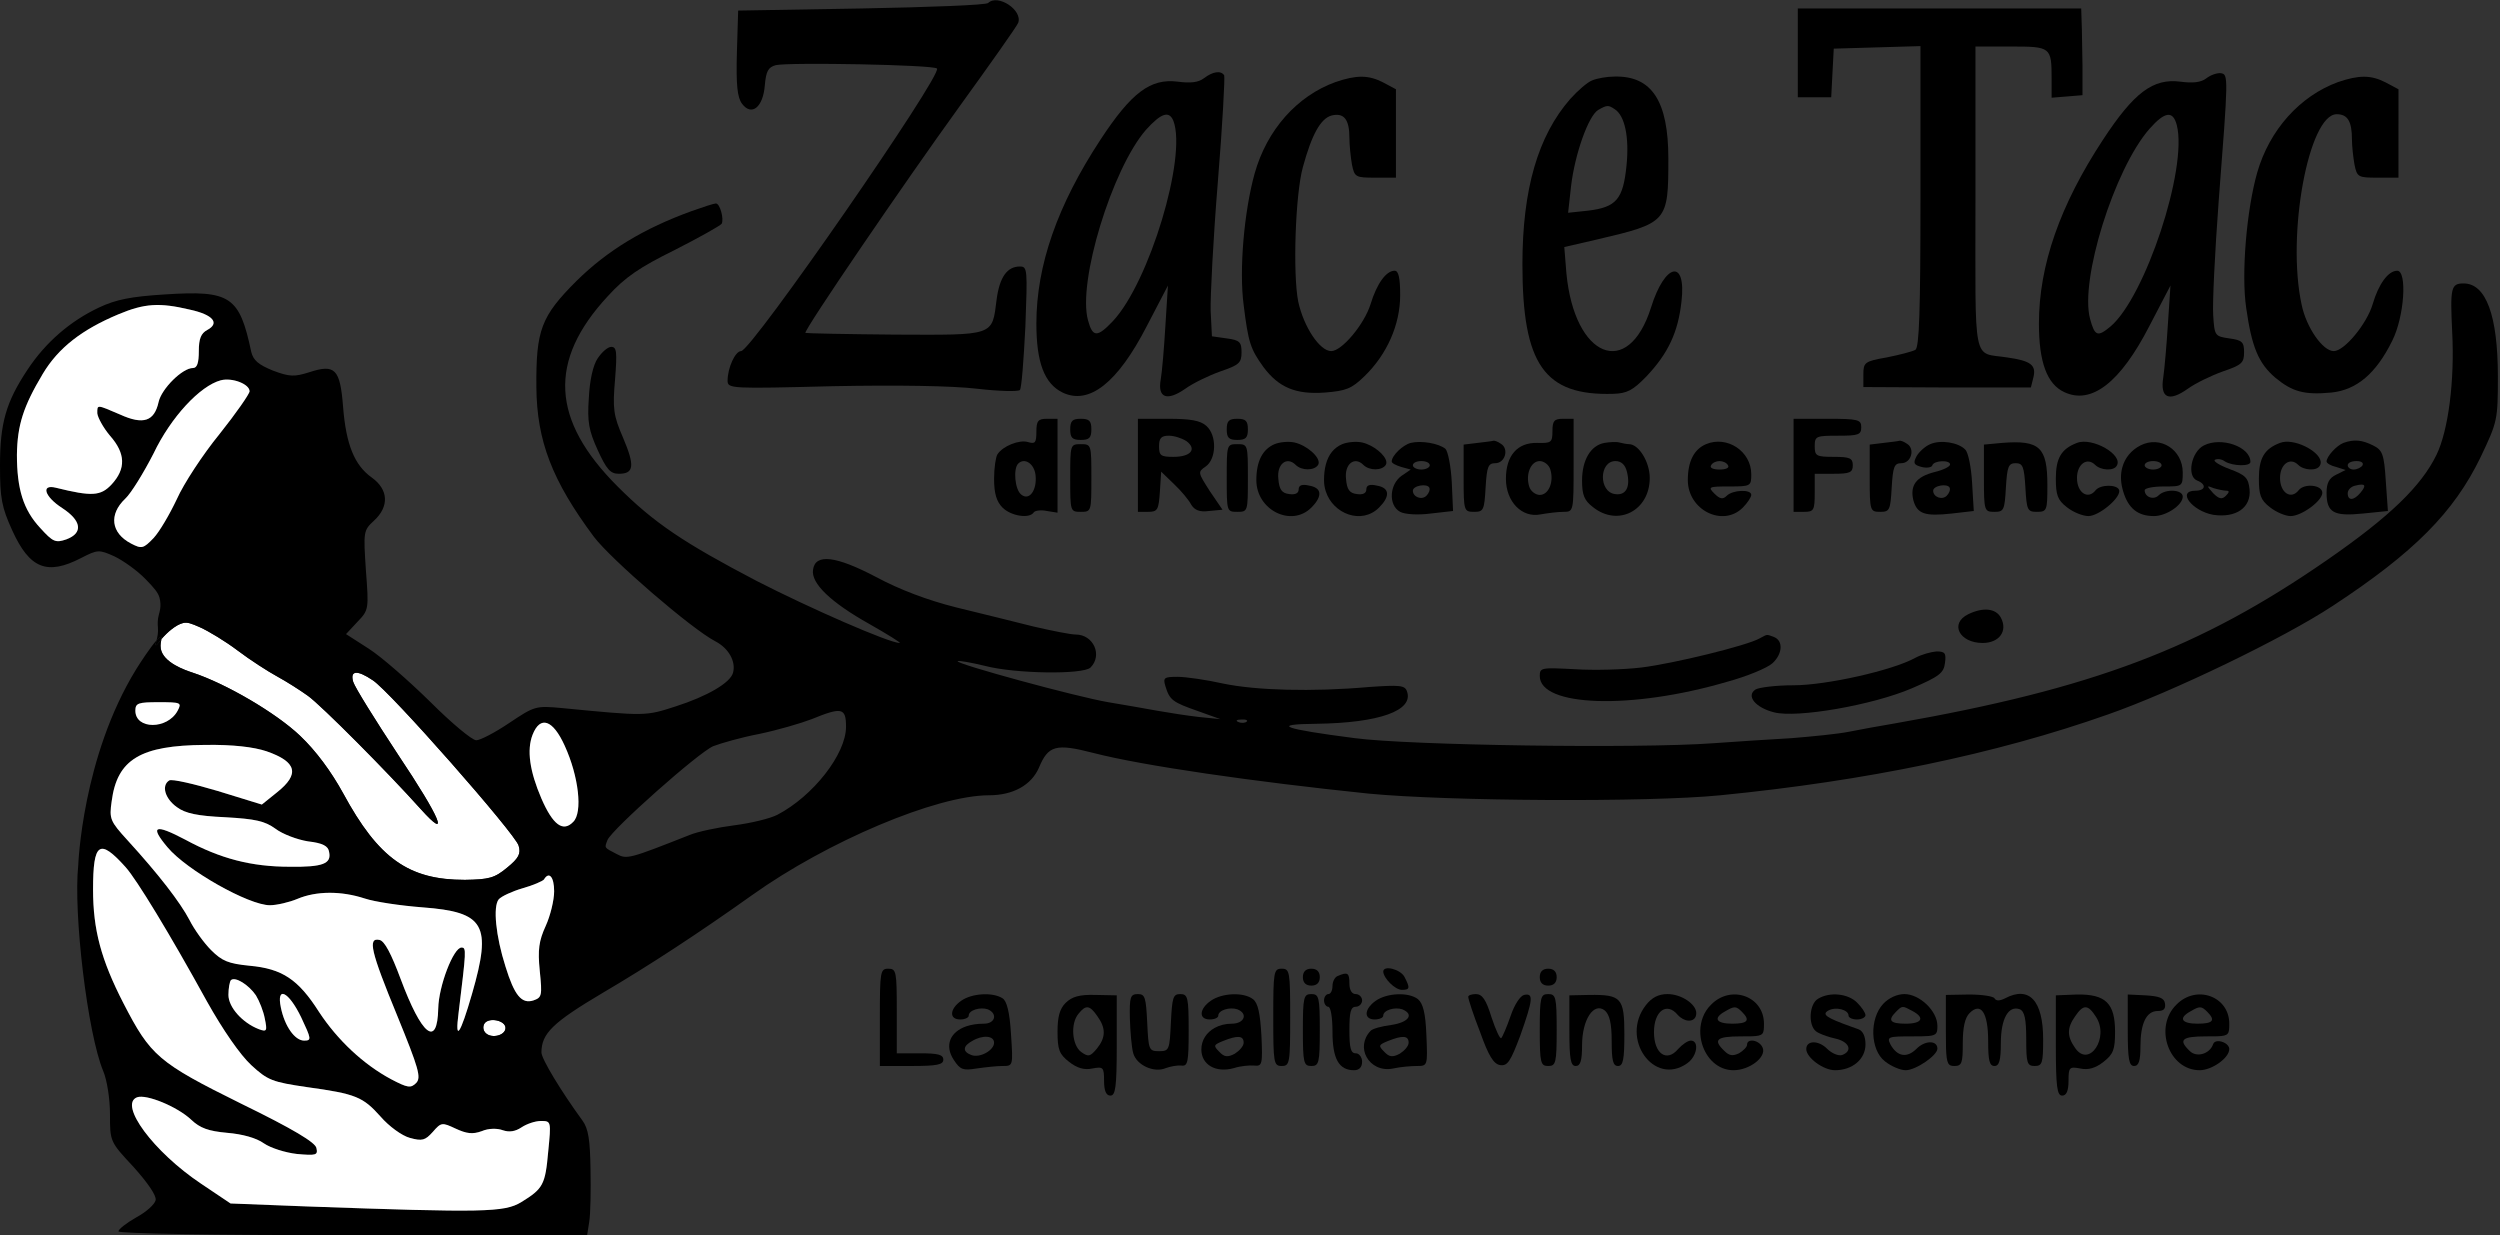 <?xml version="1.0" encoding="utf-8"?>
<!-- Generator: Adobe Illustrator 21.0.0, SVG Export Plug-In . SVG Version: 6.00 Build 0)  -->
<svg version="1.1" id="Layer_1" xmlns="http://www.w3.org/2000/svg" xmlns:xlink="http://www.w3.org/1999/xlink" x="0px" y="0px"
	 viewBox="0 0 591 292" style="enable-background:new 0 0 591 292;" xml:space="preserve">
<rect x="0" y="0" width="591" height="292" fill="#333333" stroke="none"/>
<style type="text/css">
	.st0{fill:#FFFFFF;}
	.st1{fill:#FF0000;}
</style>
<g transform="translate(0,292) scale(0.1,-0.1)">
	<g id="XMLID_1_">
		<g>
			<path class="st0" d="M1195,490c0-18-33-26-47-12c-6,6-7,15-3,22C1155,516,1195,508,1195,490z"/>
			<path class="st0" d="M455,1330c-16.4,5.4-69.7,23.3-75,57c-1.4,8.9,0.8,17.1,1.6,22.1c13.8,16.2,34.5,34.3,51.7,38.2
				c9.5,2.1,18.1-0.6,39.7-10.3c20-9,60-33,89-55s71-49,93-61s55-33,73-46c32-23,188-180,266-267c71-79,48-23-53,128
				c-54,82-102,159-106,172c-8,27,9,29,46,4c41-26,338-364,345-391c6-19,0-30-27-52c-30-25-43-28-100-29c-133,0-204,50-288,205
				c-28,51-64,100-102,136C652,1235,534,1304,455,1330z"/>
			<path d="M375.1,1400.9c-1.6-2.1-4.9-6.7-6.7-6.1c-1.6,0.7-0.1,4.8,1.6,11.4c5.1,5.7,9.1,8.9,11,7.9c1.1-0.6,1-2.3,0.6-5
				C379.2,1406.3,377,1403.5,375.1,1400.9z"/>
			<path d="M449,2188c-72,17-107,15-169-11c-86-36-142-79-179-141c-46-77-60-121-61-191c0-81,15-130,55-173c30-33,36-36,62-27
				c40,15,36,44-10,74c-42,27-51,57-15,48c85-21,106-20,132,8c34,37,33,73-4,115c-16,19-29,43-30,53c0,21-2,21,54-3
				c55-25,81-16,91,30c7,31,56,80,81,80c10,0,14,12,14,40c0,29,5,42,20,50C520,2156,504,2176,449,2188z M728,1275
				c-18,13-51,34-73,46s-64,39-93,61s-69,46-89,55c-21.6,9.7-30.2,12.4-39.7,10.3c-17.2-3.9-37.9-22-51.7-38.2
				c0.4,2.7,0.5,4.4-0.6,5c-1.9,1-5.9-2.2-11-7.9c2,7.5,4.5,18.3,3.3,30.8c-0.5,6.3-1.4,17.8,2.7,32c0,0,6.9,18.1,0.9,38.6
				c-3.5,12-12.8,22.8-31.9,42.4c-20,21-54,45-75,55c-36,16-39,16-78-4c-81-42-122-25-163,65c-25,55-29,76-29,153
				c0,101,14,150,65,227c43,65,101,115,169,147c40,19,76,26,156,31c155,10,176-4,204-136c5-20,17-30,51-44c40-15,51-15,86-4
				c61,20,73,8,80-81c7-90,27-139,68-168c39-28,42-68,5-102c-25-23-25-26-19-117c7-92,7-94-20-122l-27-29l53-34c30-19,95-76,146-126
				c50-50,99-91,109-91c9,0,44,18,78,41c60,40,62,41,126,35c196-19,196-19,267,4c75,24,130,56,136,80c7,27-11,58-42,74
				c-56,29-246,193-287,247c-99,133-135,227-136,354c-1,135,11,167,95,251c73,72,159,124,272,165c28,10,53,18,57,18
				c10,1,20-37,14-48c-4-5-54-33-111-62c-83-41-117-64-158-109c-142-153-134-293,23-450c86-86,156-133,330-224
				c125-64,312-146,337-146c4,0-28,20-72,45c-91,51-138,96-133,128c5,39,54,33,149-17c56-30,122-55,190-72c57-14,139-34,182-45
				c43-10,88-19,100-19c42,0,64-49,35-78c-17-17-178-15-250,4c-33,8-62,13-64,11c-6-6,280-84,356-97c36-6,88-15,115-20
				c28-5,73-12,100-15l50-5l-53,19c-60,21-67,26-77,59c-6,20-3,22,29,22c19,0,68-7,108-16c77-16,209-20,345-8c72,5,84,4,89-10
				c17-46-66-75-214-77c-109-1-80-12,91-34c128-17,669-25,847-12c52,4,136,9,185,12c50,4,110,10,135,15s74,14,110,20
				c467,82,719,177,1021,386c149,103,223,175,259,249c28,58,43,175,37,290c-5,105-3,115,27,115c53,0,81-76,81-220
				c0-103-1-107-41-191c-63-130-157-225-349-351c-115-76-380-204-532-257c-266-94-572-157-916-191c-170-17-646-14-832,4
				c-271,28-534,66-650,96c-89,23-107,18-129-35c-18-41-61-65-118-65c-124,0-382-109-560-236c-125-89-244-167-353-231
				c-118-70-145-96-145-141c0-15,46-91,97-161c14-19,18-46,19-115c1-50,0-106-3-124l-5-32H834C501,0,280,4,280,9s19,20,42,33
				c24,13,44,31,46,41c2,11-19,41-52,78c-56,60-56,60-56,125c0,36-7,81-16,102c-37,89-71,373-59,487c0,0,9.2,255.3,137,463
				c9.8,15.8,33.5,52,48,68.2c-1.7-6.6-3.2-10.7-1.6-11.4c1.8-0.6,5.1,4,6.7,6.1c1.9,2.6,4.1,5.4,6.5,8.2c-0.8-5-3-13.2-1.6-22.1
				c5.3-33.7,58.6-51.6,75-57c79-26,197-95,254-149c38-36,74-85,102-136c84-155,155-205,288-205c57,1,70,4,100,29c27,22,33,33,27,52
				c-7,27-304,365-345,391c-37,25-54,23-46-4c4-13,52-90,106-172c101-151,124-207,53-128C916,1095,760,1252,728,1275z M2947,1214
				c4,3-2,6-13,5c-11,0-14-3-6-6C2935,1210,2944,1211,2947,1214z M2000,1202c0,45-10,47-81,18c-26-10-81-26-124-35
				c-42-8-91-22-109-29c-35-15-240-197-250-222c-7-19-9-17,22-33c24-13,30-11,172,45c19,8,67,18,106,23s85,16,102,25
				C1922,1038,2000,1137,2000,1202z M1355,977c23,22,13,108-20,180c-28,62-58,72-76,26c-14-36-7-86,21-151
				C1307,970,1331,952,1355,977z M1290,731c11,24,20,61,20,82c0,34-12,48-24,28c-3-4-26-14-51-21c-24-7-50-19-56-26
				c-14-17-7-87,16-159c21-68,38-89,66-80c20,7,21,11,15,70C1271,675,1274,696,1290,731z M1296,198c7,71,7,72-17,72
				c-14,0-34-7-46-15c-15-10-29-12-44-7c-13,5-34,5-50-2c-22-8-36-6-62,6c-32,15-34,15-54-8c-18-20-25-22-54-14c-19,5-50,28-69,50
				c-42,47-58,54-174,70c-82,12-93,16-132,52c-26,24-67,83-105,151c-88,160-166,288-192,317c-62,69-77,59-77-53c0-95,19-166,72-269
				c64-124,82-140,278-237c123-60,176-92,178-105c4-17-1-18-46-14c-27,3-62,14-78,25c-18,13-51,22-87,25c-44,4-64,11-85,31
				c-33,31-106,61-128,53c-44-17,39-129,151-204l70-47l180-7c420-15,467-14,507,10C1284,110,1289,119,1296,198z M1148,478
				c14-14,47-6,47,12s-40,26-50,10C1141,493,1142,484,1148,478z M1116,571c47,163,30,193-117,204c-52,4-113,13-137,21
				c-55,18-114,18-159-1c-19-8-49-15-65-15c-50,0-197,83-242,137c-43,51-30,56,42,18c83-45,156-64,247-64c78-1,99,7,93,35
				c-2,14-15,21-50,25c-25,4-60,17-77,30c-25,18-47,23-118,27c-66,3-95,9-115,24c-28,20-37,51-18,63c6,4,58-8,115-25l104-32l36,29
				c54,43,47,72-25,97c-30,10-79,16-145,15c-153-1-208-34-221-133c-6-42-4-47,38-93c73-80,124-146,146-188c11-22,34-54,51-71
				c26-26,41-32,91-37c77-7,115-32,164-109c44-67,105-124,170-159c40-21,47-22,60-9c12,13,6,34-45,159c-63,153-70,185-42,179
				c12-2,28-33,50-92c50-134,87-164,89-70c1,53,36,144,55,144c12,0,11-7-7-155C1075,455,1088,474,1116,571z M719,460c18,0,17,4-7,55
				c-30,62-59,75-48,23C673,494,697,460,719,460z M612,487c19-7,20-4,14,25c-3,17-13,42-21,55c-17,25-49,45-59,36c-3-3-6-19-6-35
				C540,539,573,502,612,487z M519,1894c39,49,71,95,71,101c0,17-41,33-68,26c-49-13-118-87-159-173c-23-45-53-94-67-107
				c-39-37-34-81,14-106c25-13,29-12,53,13c14,15,38,56,55,92C434,1776,479,1845,519,1894z M420,1240c10,19,8,20-45,20
				c-48,0-55-2-55-20C320,1195,396,1195,420,1240z"/>
			<path d="M4580,495c0-16.5-0.9-22.1-20.4-24.1c-8.8-0.8-21.5-0.9-39.6-0.9c-56,0-60-1-51-19c16-29,39-33,62-10
				c9.1,9.1,20.2,14.1,29.4,14.9c11.1,0.9,19.6-4,19.6-14.9c0-16-51-51-75-51c-12,0-34,9-49,21c-35,27-37,101-4,136
				c13,14,33,23,50,23C4538,570,4580,530,4580,495z M4505,500c39,0,46,14,16,30c-24,13-24,13-39-2C4462,508,4468,500,4505,500z"/>
			<path d="M5270,500c0-24-0.6-28.8-28.4-29.8c-7-0.2-15.7-0.2-26.6-0.2c-57,0-66-8-39-34c16-17,48-8,56,16c1.5,4.1,5.3,6.1,10,6.6
				c11.4,1.1,28-7.3,28-18.6c0-21-41-50-70-50c-73,0-109,102-55,155C5192,593,5270,565,5270,500z M5195,500c37,0,43,8,23,28
				c-14,14-18,14-40,1C5149,513,5157,500,5195,500z"/>
			<path d="M5060,1867c47,24,100-10,100-64c0-33-1-33-45-33c-25,0-45-4-45-9c0-16,21-24,33-12c16,16,57,14,57-3c0-20-39-46-68-46
				c-38,0-61,18-73,59c-0.5,1.8-1,3.5-1.4,5.2c-4.7,18.1-4.7,35.3-0.5,50.8C5023.1,1837.2,5037.9,1855.7,5060,1867z M5110,1820
				c0,6-9,10-20,10s-20-4-20-10c0-5,9-10,20-10S5110,1815,5110,1820z"/>
			<path d="M4167,443c9-22-31-53-69-53c-36.9,0-64.1,27.9-74.3,61.9c-6,20.5-6,43.2,1.9,63.5c4.1,10.8,10.5,20.9,19.4,29.6
				c47,48,125,20,125-45c0-24.1-0.6-28.8-28.8-29.8c-6.9-0.2-15.5-0.2-26.2-0.2c-57,0-66-8-39-34c12-12,20-13,35-6c10,6,19,15,19,20
				c0,7,5,10.1,11.5,10.1C4150.7,460.1,4162.9,453.6,4167,443z M4095,500c37,0,43,8,23,28c-14,14-18,14-40,1
				C4049,513,4057,500,4095,500z"/>
			<path d="M2370,400c-14,0-41-3-62-6c-31-5-38-3-53,20c-23,34.5-9,66.6,29.4,79.8c11.7,4,25.7,6.2,41.6,6.2c27,0,33,24,9,34
				c-18,6-45-2-45-15c0-3.8-5.1-6.9-12.2-8.3c-2.4-0.5-5-0.7-7.8-0.7c-27,0-25,25,2,44c25,18,75,21,98,6c10-6,17-33,20-85
				C2395,400,2395,400,2370,400z M2296,426c20-8,54,11,54,29c0,17-27,19-52,4C2276,447,2275,434,2296,426z"/>
			<path d="M5670,2605v-105h-49c-46,0-49,1-55,31c-3,17-6,44-6,59c0,43-10,60-36,60c-66,0-119-284-83-450c11-54,50-110,76-110
				c25,0,78,64,92,111c14,48,37,79,58,79c24,0,17-109-12-166c-38-77-84-116-144-122c-64-6-92,2-132,35c-40,34-56,73-69,165
				c-12,81,1,232,26,320c29,101,101,181,191,214c50,17,78,17,113-1l30-16V2605z"/>
			<path d="M5640,1783l5-71l-59-6c-69-7-86,2-86,49c0,23,6,35,23,43l22,11l-22,7c-13,3-23,9-23,13c0,12,24,38,40,44c25,9,44,7,70-6
				C5632,1856,5636,1847,5640,1783z M5585,1820c3,6-3,10-14,10c-12,0-21-4-21-10c0-5,6-10,14-10S5582,1815,5585,1820z M5580,1755
				c15,18,12,23-12,17c-10-2-18-10-18-18C5550,1736,5564,1736,5580,1755z"/>
			<path d="M5486.1,1828.9c0.4-3.5-0.2-6.8-2.1-9.9c-7-13-38-11-51,2c-19,19-43,2-43-31c0-35,26-52,44-29c13,17,56,13,56-6
				s-49-55-75-55c-12,0-34,9-49,21c-22,17-26,29-26,68c0,48,13,70,50,84C5421.7,1885.3,5482.9,1854.2,5486.1,1828.9z"/>
			<path d="M5318,1763c4-43-32-68-86-60c-50,9-87,57-42,57c24,0,27,15,4,24c-25,10-14,68,16,83c41,21,110-3,110-39c0-11-42-10-60,1
				c-8,6-18,7-24,4c-5-3,11-13,35-22C5309,1797,5315,1790,5318,1763z M5262,1748c8,8,9,12,1,12c-6,0-20,3-30,6c-17,7-17,6-1-12
				C5246,1740,5253,1739,5262,1748z"/>
			<path d="M5270,2120c31-4,35-9,35-33c0-25-6-30-50-45c-28-10-65-28-83-41c-45-32-66-22-58,27c3,21,8,78,11,127l6,90l-50-96
				c-69-134-137-186-201-156c-41,19-60,71-60,162c0,138,50,280,151,434c74,113,119,146,183,138c30-4,49-2,62,8c10,8,26,13,34,12
				c18-3,18-5-5-302c-9-121-15-242-13-270C5235,2126,5236,2125,5270,2120z M4989,2148c82,69,183,374,157,476c-9,35-28,33-65-9
				c-83-95-165-358-140-449C4952,2125,4959,2123,4989,2148z"/>
			<path d="M5118,548c2-13-3-18-17-18c-27,0-41-29-41-84c0-34-4-46-15-46c-12,0-15,16-15,84v85l42-2C5104,565,5116,561,5118,548z"/>
			<path d="M5009.5,1762c0.3-1,0.5-2,0.5-3c0-19-49-59-73-59c-13,0-36,9-51,21c-22,17-26,29-26,68c0,48,13,70,50,84
				c36,14,110-28,94-54c-7-13-38-11-51,2c-19,19-43,2-43-31c0-35,26-52,44-29C4965.2,1775,5004.4,1775.1,5009.5,1762z"/>
			<path d="M5000,481c0-42-4-53-27-71c-19-15-36-20-55-16c-26,5-28,3-28-29c0-24-5-35-15-35c-12,0-15,20-15,119v118l50,2
				C4978,570,5000,548,5000,481z M4906,442c33-47,81,25,49,74c-19,30-30,30-49,2C4886,490,4886,470,4906,442z"/>
			<path d="M4923,2765v-70l-36-3l-37-3v45c0,75-2,76-96,76h-84v-359c0-402-8-363,75-376c56-8,69-18,62-47l-6-24h-198l-198,1v30
				c0,28,3,31,55,40c30,6,61,14,68,18c9,6,12,90,12,363v355l-102-3l-103-3l-3-57l-3-58h-39h-40v105v105h335h335l1-32
				C4922,2850,4922,2804,4923,2765z"/>
			<path d="M4840,1773c0-60-1-63-25-63c-22,0-24,4-27,58c-3,49-6,57-23,57s-20-8-23-57c-3-54-5-58-27-58c-24,0-25,2-25,79v80l43,4
				C4822,1880,4840,1863,4840,1773z"/>
			<path d="M4830,463c0-56-2-63-20-63s-20,7-20,64c0,47-4,65-15,70c-27,10-45-22-45-80c0-41-4-54-15-54c-12,0-15,13-15,59
				c0,67-17,93-44,66c-11-11-16-34-16-71c0-47-2-54-20-54c-13.9,0-18.3,4.2-19.6,41.9c-0.3,11-0.4,24.8-0.4,42.1v11v73l55,1
				c30,0,57-4,60-9c4-7,13-6,25,0C4797,590,4830,555,4830,463z"/>
			<path d="M4730,1460c17-32-4-60-43-60c-55,0-79,46-34,68C4688,1485,4718,1482,4730,1460z"/>
			<path d="M4662,1779l4-67l-52-6c-64-7-82-1-91,32c-8,35,7,55,50,66c21,5,37,13,37,18c0,11-38,10-42-2c-1-5-13-7-25-4
				c-19,5-21,9-12,26c6,10,20,23,32,28c25,11,67,4,83-13C4653,1850,4660,1815,4662,1779z M4602,1748c6,6,9,14,7,19c-5,11-39,5-39-7
				C4570,1745,4591,1737,4602,1748z"/>
			<path d="M4578,1380c20,0,23-4,20-27c-3-24-13-32-78-60c-93-40-272-71-326-57c-44,11-67,39-44,54c8,5,49,10,90,10
				c77,0,234,35,288,65C4543,1373,4565,1379,4578,1380z"/>
			<path d="M4508,1871c20-12,10-46-13-46c-17,0-20-8-23-57c-3-54-5-58-27-58c-24,0-25,2-25,79v80l33,4c17,2,34,4,37,5
				S4501,1876,4508,1871z"/>
			<path d="M4393,487c11-4,17-17,17-36c0-35-31-61-72-61c-28,0-68,30-68,50c0,10.6,7.4,15.9,17.4,15.9c9.6,0,21.7-5,31.6-14.9
				c11-11,27-18,36-15c26,10,16,32-17,39c-13.5,3-28.7,8.2-38,12.8c-3,1.5-5.5,3-7,4.2c-19,15-16,65,5,77c28,17,71,12,92-9
				c11-11,20-24,20-30c0-5-9-10-20-10c-2.8,0-5.4,0.2-7.8,0.7c-7.1,1.4-12.2,4.5-12.2,8.3c0,14-30,22-48,12
				c-15.6-9.2-5.1-16.7,53.9-37.9C4381.2,491.2,4386.9,489.1,4393,487z"/>
			<path d="M4400,1910c0-18-7-20-55-20c-52,0-55-1-55-25c0-23,4-25,45-25c38,0,45-3,45-20s-7-20-45-20h-45v-45c0-41-2-45-25-45h-25
				v110v110h80C4393,1930,4400,1928,4400,1910z"/>
			<path d="M4194,1414c22-9,20-40-4-62c-12-11-60-31-108-44c-225-66-442-59-442,14c0,20,4,20,83,16c45-3,116-1,157,4
				c75,9,251,52,280,69C4179,1421,4175,1421,4194,1414z"/>
			<path d="M4140,1750c0-5-9-19-20-30c-47-47-130-6-130,65c0,45,15,73,43,85c50,21,107-17,107-71c0-28-1-29-52-29c-49,0-51-1-35-17
				c13-13,20-14,29-5C4096,1762,4140,1764,4140,1750z M4065,1810c15,0,24,4,20,10c-3,6-12,10-20,10s-17-4-20-10
				C4041,1814,4050,1810,4065,1810z"/>
			<path d="M4010,525c0-3-0.5-5.5-1.3-7.8c-5.5-14.3-27.1-13.5-42.7,3.8c-26,31-56,9-56-41c0-51,30-72,57-40c10,11,23,20,30,20
				c6.6,0,10.5-3.7,12-9.3c3.5-12.4-4.5-33.7-21-44.7c-78-55-159,59-97,138c14,18,30,26,51,26C3975,570,4010,546,4010,525z"/>
			<path d="M3903,2193c33,106,84,116,72,14c-8-72-31-122-83-177c-32-33-46-40-78-41c-163-5-215,69-215,306c0,178,37,304,113,391
				c18,20,41,40,52,44c12,5,35,9,53,9c88,2,127-58,127-194c0-150-2-152-168-191l-78-18l5-62C3722,2074,3849,2022,3903,2193z
				 M3845,2528c7,68-4,119-28,134c-15,10-18,10-39-2c-23-14-55-104-64-180l-7-63l47,5C3821,2430,3837,2449,3845,2528z"/>
			<path d="M3851,1870c23,0,49-42,49-80c0-77-75-116-134-69c-21,16-26,29-26,63c0,48,20,83,53,89c12,2,28,3,35,1
				C3836,1872,3846,1870,3851,1870z M3818,1752c26-4,37,17,28,53c-4,16-13,25-27,25C3780,1830,3779,1757,3818,1752z"/>
			<path d="M3840,475c0-60-3-75-15-75s-15,13-15,59c0,42-5,62-16,72c-26,21-54-21-54-82c0-37-4-49-15-49c-12,0-15,16-15,83v84l47,1
				C3833,569,3840,561,3840,475z"/>
			<path d="M3720,1930v-110c0-109,0-110-24-110c-13,0-37-3-54-6c-44-9-82,30-82,84c0,55,27,86,74,85c33-1,36,1,36,28
				c0,24,4,29,25,29H3720z M3640,1750c21,0,34,31,25,60c-3,11-15,20-25,20c-21,0-34-31-25-60C3618,1759,3630,1750,3640,1750z"/>
			<path d="M3660,570c18,0,20-7,20-85s-2-85-20-85s-20,7-20,85S3642,570,3660,570z"/>
			<path d="M3660,630c13,0,20-7,20-20s-7-20-20-20s-20,7-20,20S3647,630,3660,630z"/>
			<path d="M3603,568c23,5,21-11-9-96c-23-61-30-72-47-70c-16,2-28,22-48,78c-16,41-28,78-28,83c-1,4,8,7,18,7c15,0,24-13,37-55
				c10-30,20-52,23-49s13,26,22,52C3580,545,3594,566,3603,568z"/>
			<path d="M3548,1871c20-12,10-46-13-46c-17,0-20-8-23-57c-3-54-5-58-27-58c-24,0-25,2-25,79v80l33,4c17,2,34,4,37,5
				S3541,1876,3548,1871z"/>
			<path d="M3432,1780l3-68l-53-6c-30-4-61-2-72,4c-14.4,7.7-20.9,24.5-19.7,41.9c1,16.2,8.7,32.9,22.7,43.1l22,15l-22,6
				c-13,4-23,9-23,13c0,14,26,39,45,44c25,6,66-1,82-14C3423,1853,3430,1818,3432,1780z M3372,1748c6,6,9,14,7,19c-5,11-39,5-39-7
				C3340,1745,3361,1737,3372,1748z M3380,1820c0,6-9,10-20,10s-20-4-20-10c0-5,9-10,20-10S3380,1815,3380,1820z"/>
			<path d="M3372,473c3-72,3-73-22-73c-14,0-39-2-57-6c-28.3-5.7-51.6,7.5-62.4,27.1c-10.1,18.4-9,42.5,9.4,61.9
				c2,2.5,8.5,5.2,17.4,7.8c8.8,2.4,20.1,4.7,31.6,6.2c41,6,55,25,26,37c-18,6-45-2-45-15c0-4.2-6.5-7.8-15.2-8.7
				c-1.5-0.2-3.1-0.3-4.8-0.3c-23.5,0-25,18.9-7.2,36.4c2.6,2.6,5.7,5.1,9.2,7.6c27,19,78,21,100,4C3364,548,3370,525,3372,473z
				 M3309,429c11,7,21,18,21,26c0,17-14,18-49,4c-22-9-23-11-9-25C3284,421,3292,420,3309,429z"/>
			<path d="M3320,611c14-27,13-31-6-31c-16,0-43,27-44,43C3270,639,3310,629,3320,611z"/>
			<path d="M3297,2280c9,0,13-16,13-58c0-69-31-140-85-192c-30-29-43-34-93-38c-69-5-109,12-145,60c-31,43-36,58-47,147
				c-11,83,1,221,26,311c29,103,100,183,191,216c50,17,78,17,113-1l30-16v-104v-105h-49c-46,0-49,1-55,31c-3,17-6,46-6,63
				c0,44-13,60-42,53c-26-7-47-45-68-122c-18-65-24-253-11-318c13-60,51-117,78-117c25,0,78,63,93,111
				C3255,2250,3277,2280,3297,2280z"/>
			<path d="M3277.4,1827.8c0.2-2.5-0.2-4.8-1.4-6.8c-9-14-39-14-53,0c-21,21-45,2-41-33c2-25,8-34,26-36c14-2,22,2,22,11
				c0,10,8,13,25,9c15.9-2.7,24-9.5,24-19.4c0-8.8-6.3-19.9-19-32.6c-40.8-40.8-108.7-15.3-125.9,38.6c-2.7,8.2-4.1,17-4.1,26.4
				c0,14.1,1.5,26.5,4.4,37.3c6.2,23.6,19.4,39.5,38.6,47.7c12,5,33,7,47,4C3246.9,1868,3275.9,1843.9,3277.4,1827.8z"/>
			<path d="M3218.8,417.8c0.8-2.4,1.2-5,1.2-7.8c0-13-7-20-19-20c-36,0-51,27-51,91c0,33-4,59-10,59c-5,0-10,7-10,15s5,15,10,15
				c6,0,10,9,10,19c0,11,6,22,13,24c23,10,27,7,27-18c0-16,6-25,15-25c8,0,15-7,15-15c0-3-1-5.9-2.6-8.3c-2.8-4-7.4-6.7-12.4-6.7
				c-12,0-15-13-15-55s3-55,15-55C3211,430,3216.4,424.9,3218.8,417.8z"/>
			<path d="M3118.6,1756.2c2-9.3-4.1-21.7-18.6-36.2c-47-47-130-6-130,65c0,45,15,73,43,85c12,5,33,7,47,4
				c29.3-6.6,61.2-34.6,57.1-50.4c-0.2-0.9-0.6-1.8-1.1-2.6c-9-14-39-14-53,0c-21,21-45,2-41-33c2-25,8-34,26-36c14-2,22,2,22,11
				c0,10,8,13,25,9C3108.9,1769.6,3116.9,1764.1,3118.6,1756.2z"/>
			<path d="M3100,570c18,0,20-7,20-85s-2-85-20-85s-20,7-20,85S3082,570,3100,570z"/>
			<path d="M3100,630c13,0,20-7,20-20s-7-20-20-20s-20,7-20,20S3087,630,3100,630z"/>
			<path d="M3030,630c19,0,20-7,20-115s-1-115-20-115s-20,7-20,115S3011,630,3030,630z"/>
			<path d="M2982,472c3-68,2-73-17-71c-11,1-33-1-48-6c-43-12-77,8-77,44c0,21.9,12.1,40.2,31.2,50.9c11.5,6.4,25.4,10.1,40.8,10.1
				c30,0,39,24,13,34c-18,6-45-2-45-15c0-5-9-9-20-9c-27,0-25,25,2,44s78,21,100,4C2974,549,2979,524,2982,472z M2919,429
				c11,7,21,18,21,26c0,17-14,18-49,4c-22-9-23-11-9-25C2894,421,2902,420,2919,429z"/>
			<path d="M2925,1870c25,0,25-1,25-80s0-80-25-80s-25,1-25,80S2900,1870,2925,1870z"/>
			<path d="M2925,1930c20,0,25-5,25-25s-5-25-25-25s-25,5-25,25S2905,1930,2925,1930z"/>
			<path d="M2900,2120c31-4,35-9,35-33c0-25-6-30-50-45c-28-10-65-28-83-41c-43-30-66-22-58,22c3,17,8,75,11,127l6,95l-50-96
				c-69-134-136-187-199-157c-43,21-62,71-62,163c0,138,50,280,151,434c74,113,119,146,183,138c30-4,49-2,62,8c21,16,40,19,48,7
				c2-4-4-118-15-252c-11-135-18-272-17-305l3-60L2900,2120z M2631,2161c86,92,175,388,143,473c-10,25-29,19-65-21
				c-80-92-162-360-137-450C2583,2122,2594,2122,2631,2161z"/>
			<path d="M2860,1759l30-44l-32-3c-22-3-34,2-42,15c-5,10-23,32-40,48l-31,30l-3-47c-3-43-5-48-28-48h-24v110v110h72
				c52,0,76-4,90-17c25-22,24-78-2-96C2831,1804,2832,1803,2860,1759z M2774,1840c41,0,56,18,31,37c-11,7-29,13-42,13
				c-18,0-23-6-23-25C2740,1843,2744,1840,2774,1840z"/>
			<path d="M2790,570c18,0,20-7,20-86c0-75-2-85-17-83c-10,1-26-2-37-6c-28-12-69,7-77,35c-4,14-7,51-8,83c-1,50,1,57,19,57
				c17,0,19-8,22-67c3-65,4-68,28-68s25,3,28,68C2771,562,2773,570,2790,570z"/>
			<path d="M2640,567V448c0-98-3-118-15-118c-10,0-15,11-15,35c0,32-2,34-28,29c-19-4-36,1-55,16c-23,18-27,29-27,71
				c0,35,5,54,19,68c15,15,33,20,70,19L2640,567z M2593,441c21,26,22,48,1,77c-18,26-27,27-44,6c-20-23-16-75,6-91
				C2573,421,2577,422,2593,441z"/>
			<path d="M2555,1870c25,0,25-1,25-80s0-80-25-80s-25,1-25,80S2530,1870,2555,1870z"/>
			<path d="M2555,1930c20,0,25-5,25-25s-5-25-25-25s-25,5-25,25S2535,1930,2555,1930z"/>
			<path d="M2500,1819v-111l-25,4c-14,3-28,1-31-3c-10-16-54-9-74,11c-14,14-20,33-20,68c0,26,4,52,8,58c13,20,52,35,72,29
				c17-5,20-2,20,24s4,31,25,31h25V1819z M2414,1751c19-16,38,10,34,46c-3,27-26,42-41,27C2395,1812,2399,1763,2414,1751z"/>
			<path d="M2411,2290c18,0,18-7,13-142c-4-79-9-146-13-150s-49-3-101,3c-59,7-189,9-342,6c-239-6-248-6-248,13c0,30,18,70,32,70
				c25,1,477,654,463,668c-8,9-351,15-381,8c-18-5-23-14-26-48c-4-51-31-74-54-43c-11,15-14,44-12,120l3,100l292,5
				c160,3,295,8,299,13c23,22,82-17,71-47c-3-8-66-97-139-198c-128-177-369-530-364-535c1-1,96-3,211-4c238-1,230-4,241,83
				C2363,2265,2381,2290,2411,2290z"/>
			<path d="M2175,430c42,0,55-3,55-15s-15-15-75-15h-75v115c0,108,1,115,20,115s20-7,20-100V430H2175z"/>
			<path d="M1473,1885c28-66,26-85-10-85c-20,0-29,10-50,56s-25,67-21,123c2,42,10,78,21,94c10,15,24,27,32,27c13,0,14-12,9-77
				C1448,1954,1450,1938,1473,1885z"/>
			<path class="st0" d="M1335,1157c33-72,43-158,20-180c-24-25-48-7-75,55c-28,65-35,115-21,151C1277,1229,1307,1219,1335,1157z"/>
			<path class="st0" d="M1310,813c0-21-9-58-20-82c-16-35-19-56-14-106c6-59,5-63-15-70c-28-9-45,12-66,80c-23,72-30,142-16,159
				c6,7,32,19,56,26c25,7,48,17,51,21C1298,861,1310,847,1310,813z"/>
			<path class="st0" d="M1279,270c24,0,24-1,17-72c-7-79-12-88-64-120c-40-24-87-25-507-10l-180,7l-70,47c-112,75-195,187-151,204
				c22,8,95-22,128-53c21-20,41-27,85-31c36-3,69-12,87-25c16-11,51-22,78-25c45-4,50-3,46,14c-2,13-55,45-178,105
				c-196,97-214,113-278,237c-53,103-72,174-72,269c0,112,15,122,77,53c26-29,104-157,192-317c38-68,79-127,105-151
				c39-36,50-40,132-52c116-16,132-23,174-70c19-22,50-45,69-50c29-8,36-6,54,14c20,23,22,23,54,8c26-12,40-14,62-6c16,7,37,7,50,2
				c15-5,29-3,44,7C1245,263,1265,270,1279,270z"/>
			<path class="st0" d="M999,775c147-11,164-41,117-204c-28-97-41-116-32-46c18,148,19,155,7,155c-19,0-54-91-55-144
				c-2-94-39-64-89,70c-22,59-38,90-50,92c-28,6-21-26,42-179c51-125,57-146,45-159c-13-13-20-12-60,9c-65,35-126,92-170,159
				c-49,77-87,102-164,109c-50,5-65,11-91,37c-17,17-40,49-51,71c-22,42-73,108-146,188c-42,46-44,51-38,93c13,99,68,132,221,133
				c66,1,115-5,145-15c72-25,79-54,25-97l-36-29l-104,32c-57,17-109,29-115,25c-19-12-10-43,18-63c20-15,49-21,115-24
				c71-4,93-9,118-27c17-13,52-26,77-30c35-4,48-11,50-25c6-28-15-36-93-35c-91,0-164,19-247,64c-72,38-85,33-42-18
				c45-54,192-137,242-137c16,0,46,7,65,15c45,19,104,19,159,1C886,788,947,779,999,775z"/>
			<path class="st0" d="M712,515c24-51,25-55,7-55c-22,0-46,34-55,78C653,590,682,577,712,515z"/>
			<path class="st0" d="M626,512c6-29,5-32-14-25c-39,15-72,52-72,81c0,16,3,32,6,35c10,9,42-11,59-36C613,554,623,529,626,512z"/>
			<path class="st0" d="M590,1995c0-6-32-52-71-101c-40-49-85-118-101-154c-17-36-41-77-55-92c-24-25-28-26-53-13
				c-48,25-53,69-14,106c14,13,44,62,67,107c41,86,110,160,159,173C549,2028,590,2012,590,1995z"/>
			<path class="st0" d="M449,2188c55-12,71-32,41-48c-15-8-20-21-20-50c0-28-4-40-14-40c-25,0-74-49-81-80c-10-46-36-55-91-30
				c-56,24-54,24-54,3c1-10,14-34,30-53c37-42,38-78,4-115c-26-28-47-29-132-8c-36,9-27-21,15-48c46-30,50-59,10-74
				c-26-9-32-6-62,27c-40,43-55,92-55,173c1,70,15,114,61,191c37,62,93,105,179,141C342,2203,377,2205,449,2188z"/>
			<path class="st0" d="M375,1260c53,0,55-1,45-20c-24-45-100-45-100,0C320,1258,327,1260,375,1260z"/>
		</g>
		<g>
		</g>
	</g>
</g>
<path class="st1" d="M34.4,149"/>
</svg>
